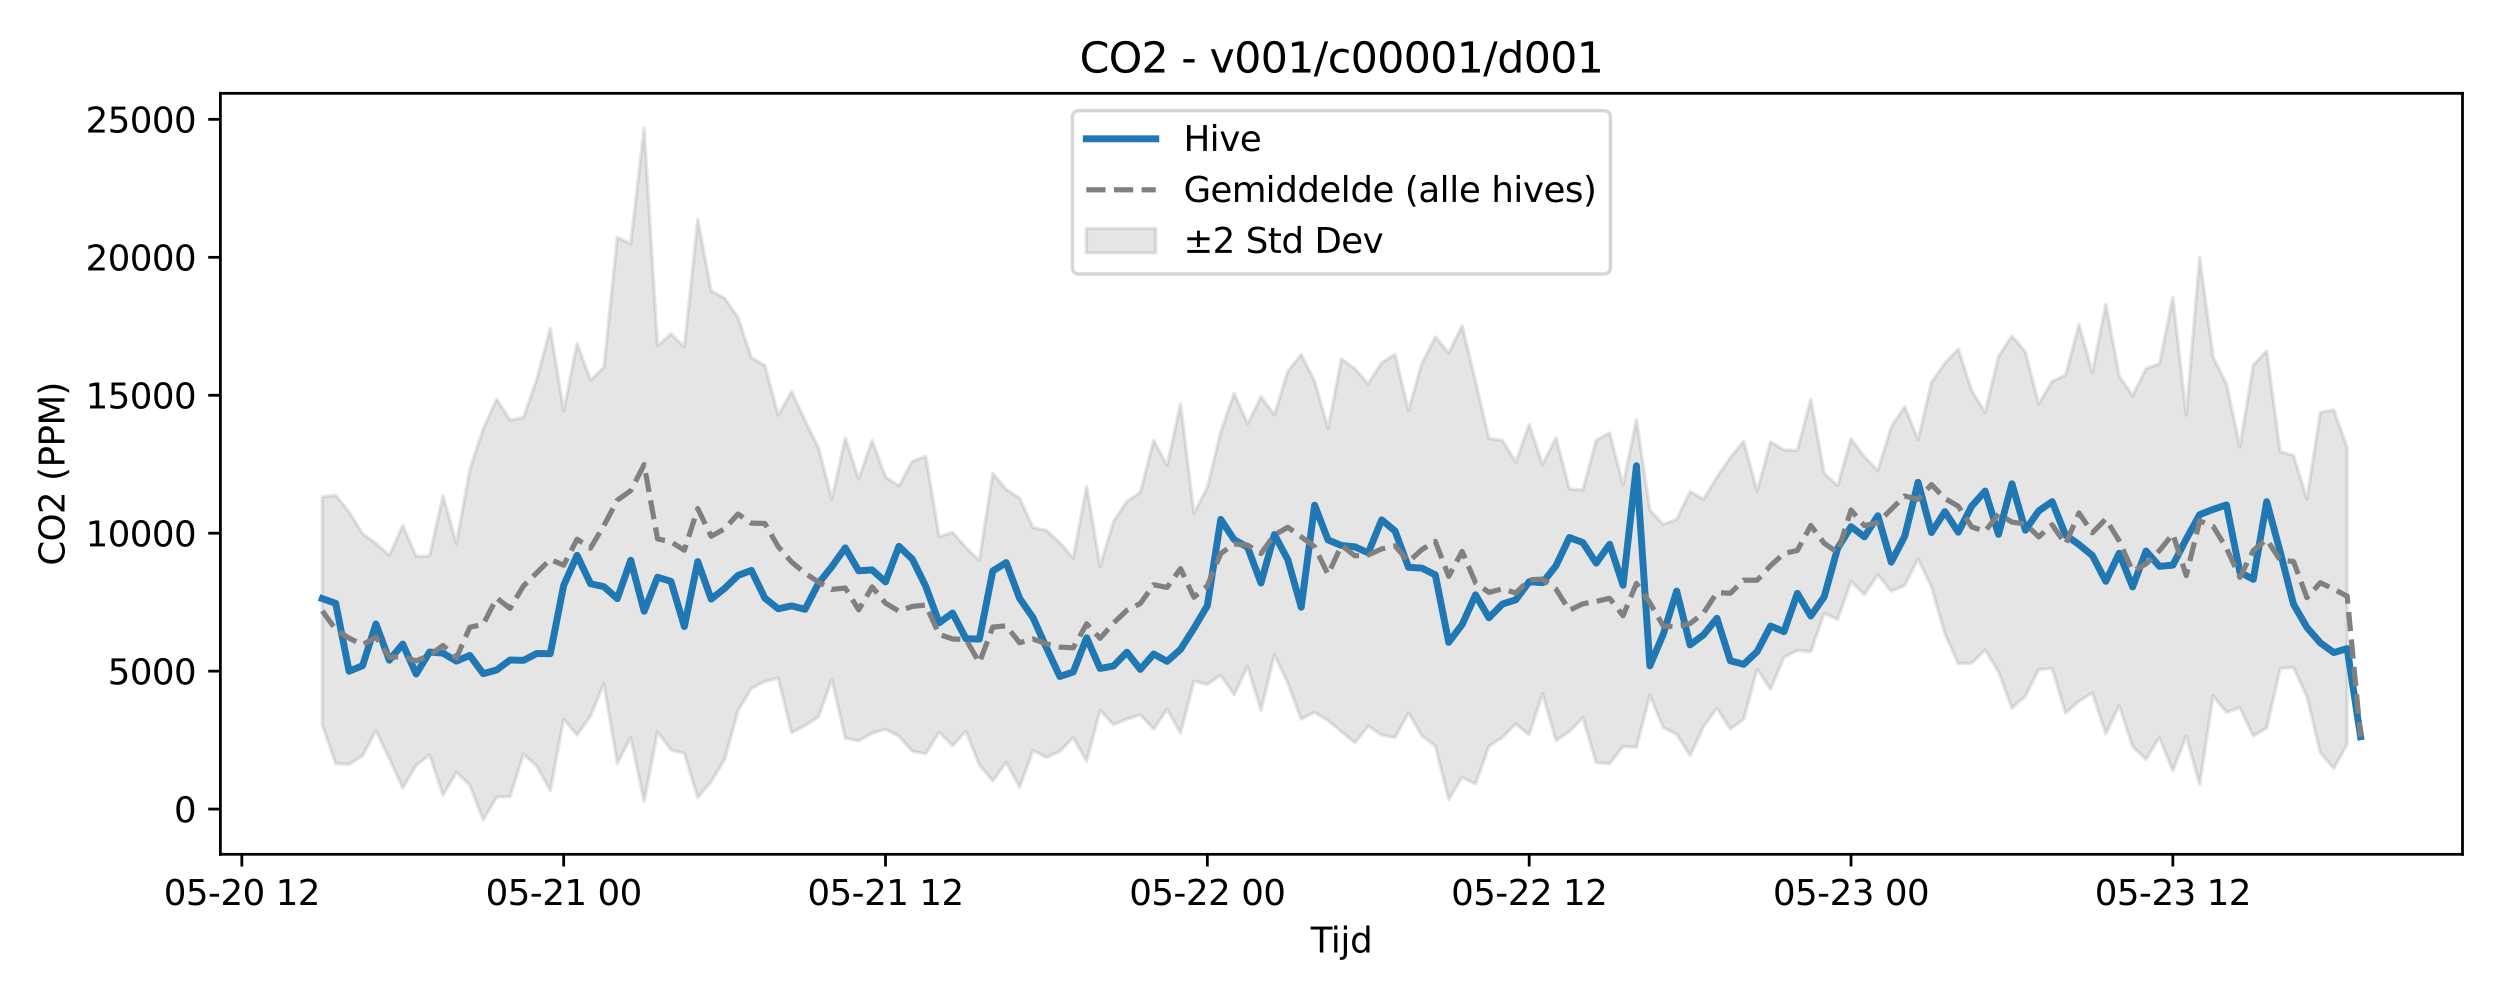 <?xml version="1.0" encoding="utf-8" standalone="no"?>
<!DOCTYPE svg PUBLIC "-//W3C//DTD SVG 1.1//EN"
  "http://www.w3.org/Graphics/SVG/1.1/DTD/svg11.dtd">
<svg xmlns:xlink="http://www.w3.org/1999/xlink" width="720pt" height="288pt" viewBox="0 0 720 288" xmlns="http://www.w3.org/2000/svg" version="1.1">
 <defs>
  <style type="text/css">*{stroke-linejoin: round; stroke-linecap: butt}</style>
 </defs>
 <g id="figure_1">
  <g id="patch_1">
   <path d="M 0 288 
L 720 288 
L 720 0 
L 0 0 
z
" style="fill: #ffffff"/>
  </g>
  <g id="axes_1">
   <g id="patch_2">
    <path d="M 63.47 246.04 
L 709.2 246.04 
L 709.2 26.88 
L 63.47 26.88 
z
" style="fill: #ffffff"/>
   </g>
   <g id="FillBetweenPolyCollection_1">
    <defs>
     <path id="mb44b9b6e69" d="M 92.821 -144.885 
L 92.821 -79.236 
L 96.683 -68.085 
L 100.545 -67.87 
L 104.407 -70.336 
L 108.269 -77.549 
L 112.131 -69.512 
L 115.993 -61.059 
L 119.856 -67.596 
L 123.718 -70.6 
L 127.58 -58.999 
L 131.442 -65.583 
L 135.304 -61.902 
L 139.166 -51.922 
L 143.028 -58.474 
L 146.89 -58.574 
L 150.752 -70.798 
L 154.614 -67.307 
L 158.476 -60.344 
L 162.338 -80.841 
L 166.2 -76.312 
L 170.062 -81.782 
L 173.924 -91.081 
L 177.786 -68.21 
L 181.648 -75.585 
L 185.51 -57.185 
L 189.372 -77.263 
L 193.234 -72.052 
L 197.096 -71.029 
L 200.958 -58.283 
L 204.82 -62.899 
L 208.682 -69.274 
L 212.544 -83.303 
L 216.406 -89.756 
L 220.268 -91.736 
L 224.13 -92.7 
L 227.992 -77.012 
L 231.854 -79.043 
L 235.716 -81.582 
L 239.578 -92.284 
L 243.44 -75.438 
L 247.302 -74.632 
L 251.164 -76.808 
L 255.026 -77.941 
L 258.888 -75.975 
L 262.75 -71.598 
L 266.612 -70.934 
L 270.474 -77.173 
L 274.336 -73.251 
L 278.198 -77.37 
L 282.06 -67.697 
L 285.922 -63.11 
L 289.784 -68.499 
L 293.646 -61.257 
L 297.509 -71.893 
L 301.371 -69.884 
L 305.233 -71.6 
L 309.095 -75.577 
L 312.957 -68.783 
L 316.819 -83.441 
L 320.681 -79.294 
L 324.543 -80.9 
L 328.405 -82.152 
L 332.267 -78.029 
L 336.129 -83.745 
L 339.991 -76.859 
L 343.853 -91.837 
L 347.715 -90.915 
L 351.577 -93.556 
L 355.439 -87.937 
L 359.301 -96.091 
L 363.163 -83.481 
L 367.025 -99.398 
L 370.887 -91.257 
L 374.749 -80.893 
L 378.611 -82.843 
L 382.473 -80.51 
L 386.335 -77.289 
L 390.197 -74.078 
L 394.059 -78.895 
L 397.921 -76.293 
L 401.783 -75.614 
L 405.645 -82.674 
L 409.507 -76.112 
L 413.369 -73.192 
L 417.231 -57.764 
L 421.093 -64.152 
L 424.955 -62.203 
L 428.817 -73.1 
L 432.679 -75.61 
L 436.541 -79.529 
L 440.403 -76.381 
L 444.265 -88.206 
L 448.127 -74.687 
L 451.989 -77.323 
L 455.851 -81.313 
L 459.713 -68.361 
L 463.575 -68.074 
L 467.437 -73.038 
L 471.299 -72.796 
L 475.161 -87.736 
L 479.024 -78.456 
L 482.886 -76.563 
L 486.748 -70.4 
L 490.61 -78.723 
L 494.472 -84.074 
L 498.334 -78.067 
L 502.196 -80.875 
L 506.058 -95.287 
L 509.92 -89.508 
L 513.782 -98.753 
L 517.644 -100.675 
L 521.506 -100.31 
L 525.368 -111.386 
L 529.23 -109.603 
L 533.092 -120.545 
L 536.954 -116.781 
L 540.816 -122.515 
L 544.678 -117.712 
L 548.54 -119.445 
L 552.402 -127.027 
L 556.264 -119.003 
L 560.126 -105.485 
L 563.988 -96.894 
L 567.85 -96.974 
L 571.712 -100.795 
L 575.574 -94.563 
L 579.436 -84.042 
L 583.298 -87.558 
L 587.16 -95.163 
L 591.022 -95.51 
L 594.884 -82.598 
L 598.746 -86.057 
L 602.608 -88.437 
L 606.47 -76.693 
L 610.332 -84.758 
L 614.194 -73.008 
L 618.056 -69.289 
L 621.918 -75.658 
L 625.78 -65.997 
L 629.642 -76.038 
L 633.504 -62.093 
L 637.366 -87.605 
L 641.228 -82.86 
L 645.09 -84.189 
L 648.952 -76.063 
L 652.814 -78.372 
L 656.677 -95.457 
L 660.539 -95.752 
L 664.401 -87.447 
L 668.263 -71.155 
L 672.125 -66.7 
L 675.987 -73.588 
L 675.987 -159.011 
L 675.987 -159.011 
L 672.125 -169.934 
L 668.263 -169.193 
L 664.401 -144.274 
L 660.539 -156.795 
L 656.677 -157.934 
L 652.814 -186.95 
L 648.952 -182.865 
L 645.09 -159.282 
L 641.228 -177.389 
L 637.366 -185.242 
L 633.504 -213.871 
L 629.642 -168.417 
L 625.78 -202.408 
L 621.918 -183.195 
L 618.056 -181.873 
L 614.194 -174.006 
L 610.332 -179.712 
L 606.47 -200.389 
L 602.608 -180.67 
L 598.746 -194.494 
L 594.884 -179.974 
L 591.022 -178.218 
L 587.16 -171.608 
L 583.298 -186.688 
L 579.436 -191.237 
L 575.574 -185.329 
L 571.712 -169.21 
L 567.85 -175.492 
L 563.988 -187.507 
L 560.126 -183.383 
L 556.264 -177.898 
L 552.402 -161.357 
L 548.54 -170.859 
L 544.678 -165.045 
L 540.816 -152.453 
L 536.954 -156.464 
L 533.092 -161.631 
L 529.23 -148.089 
L 525.368 -151.726 
L 521.506 -173 
L 517.644 -158.283 
L 513.782 -158.438 
L 509.92 -160.697 
L 506.058 -146.526 
L 502.196 -160.918 
L 498.334 -156.224 
L 494.472 -150.588 
L 490.61 -144.183 
L 486.748 -146.429 
L 482.886 -138.442 
L 479.024 -136.995 
L 475.161 -141.054 
L 471.299 -167.151 
L 467.437 -148.317 
L 463.575 -163.293 
L 459.713 -161.252 
L 455.851 -146.895 
L 451.989 -147.174 
L 448.127 -161.939 
L 444.265 -154.189 
L 440.403 -165.699 
L 436.541 -154.893 
L 432.679 -161.218 
L 428.817 -161.662 
L 424.955 -178.136 
L 421.093 -194.234 
L 417.231 -186.279 
L 413.369 -190.959 
L 409.507 -183.366 
L 405.645 -169.753 
L 401.783 -185.963 
L 397.921 -183.54 
L 394.059 -177.44 
L 390.197 -181.798 
L 386.335 -184.623 
L 382.473 -164.615 
L 378.611 -178.23 
L 374.749 -185.917 
L 370.887 -181.015 
L 367.025 -168.493 
L 363.163 -173.719 
L 359.301 -165.903 
L 355.439 -174.798 
L 351.577 -163.606 
L 347.715 -147.669 
L 343.853 -140.154 
L 339.991 -171.623 
L 336.129 -153.912 
L 332.267 -161.13 
L 328.405 -146.225 
L 324.543 -143.587 
L 320.681 -137.784 
L 316.819 -124.871 
L 312.957 -147.904 
L 309.095 -127.271 
L 305.233 -131.686 
L 301.371 -135.248 
L 297.509 -136.066 
L 293.646 -144.53 
L 289.784 -147.051 
L 285.922 -151.694 
L 282.06 -126.619 
L 278.198 -130.286 
L 274.336 -134.681 
L 270.474 -133.433 
L 266.612 -156.575 
L 262.75 -155.11 
L 258.888 -148.041 
L 255.026 -150.646 
L 251.164 -161.128 
L 247.302 -150.08 
L 243.44 -161.858 
L 239.578 -144.215 
L 235.716 -159.091 
L 231.854 -166.874 
L 227.992 -175.227 
L 224.13 -168.404 
L 220.268 -182.761 
L 216.406 -184.922 
L 212.544 -196.602 
L 208.682 -202.139 
L 204.82 -204.184 
L 200.958 -224.78 
L 197.096 -188.059 
L 193.234 -191.837 
L 189.372 -188.343 
L 185.51 -251.158 
L 181.648 -217.798 
L 177.786 -219.652 
L 173.924 -182.196 
L 170.062 -178.53 
L 166.2 -189.09 
L 162.338 -169.601 
L 158.476 -193.434 
L 154.614 -178.848 
L 150.752 -167.716 
L 146.89 -166.993 
L 143.028 -173.071 
L 139.166 -164.456 
L 135.304 -152.783 
L 131.442 -131.443 
L 127.58 -145.233 
L 123.718 -127.873 
L 119.856 -127.759 
L 115.993 -136.617 
L 112.131 -127.997 
L 108.269 -131.481 
L 104.407 -134.287 
L 100.545 -140.555 
L 96.683 -145.358 
L 92.821 -144.885 
z
" style="stroke: #808080; stroke-opacity: 0.2"/>
    </defs>
    <g clip-path="url(#p5d9abe5e58)">
     <use xlink:href="#mb44b9b6e69" x="0" y="288" style="fill: #808080; fill-opacity: 0.2; stroke: #808080; stroke-opacity: 0.2"/>
    </g>
   </g>
   <g id="matplotlib.axis_1">
    <g id="xtick_1">
     <g id="line2d_1">
      <defs>
       <path id="mf96d054f44" d="M 0 0 
L 0 3.5 
" style="stroke: #000000; stroke-width: 0.8"/>
      </defs>
      <g>
       <use xlink:href="#mf96d054f44" x="69.649" y="246.04" style="stroke: #000000; stroke-width: 0.8"/>
      </g>
     </g>
     <g id="text_1">
      <!-- 05-20 12 -->
      <g transform="translate(47.169 260.638) scale(0.1 -0.1)">
       <defs>
        <path id="DejaVuSans-30" d="M 2034 4250 
Q 1547 4250 1301 3770 
Q 1056 3291 1056 2328 
Q 1056 1369 1301 889 
Q 1547 409 2034 409 
Q 2525 409 2770 889 
Q 3016 1369 3016 2328 
Q 3016 3291 2770 3770 
Q 2525 4250 2034 4250 
z
M 2034 4750 
Q 2819 4750 3233 4129 
Q 3647 3509 3647 2328 
Q 3647 1150 3233 529 
Q 2819 -91 2034 -91 
Q 1250 -91 836 529 
Q 422 1150 422 2328 
Q 422 3509 836 4129 
Q 1250 4750 2034 4750 
z
" transform="scale(0.016)"/>
        <path id="DejaVuSans-35" d="M 691 4666 
L 3169 4666 
L 3169 4134 
L 1269 4134 
L 1269 2991 
Q 1406 3038 1543 3061 
Q 1681 3084 1819 3084 
Q 2600 3084 3056 2656 
Q 3513 2228 3513 1497 
Q 3513 744 3044 326 
Q 2575 -91 1722 -91 
Q 1428 -91 1123 -41 
Q 819 9 494 109 
L 494 744 
Q 775 591 1075 516 
Q 1375 441 1709 441 
Q 2250 441 2565 725 
Q 2881 1009 2881 1497 
Q 2881 1984 2565 2268 
Q 2250 2553 1709 2553 
Q 1456 2553 1204 2497 
Q 953 2441 691 2322 
L 691 4666 
z
" transform="scale(0.016)"/>
        <path id="DejaVuSans-2d" d="M 313 2009 
L 1997 2009 
L 1997 1497 
L 313 1497 
L 313 2009 
z
" transform="scale(0.016)"/>
        <path id="DejaVuSans-32" d="M 1228 531 
L 3431 531 
L 3431 0 
L 469 0 
L 469 531 
Q 828 903 1448 1529 
Q 2069 2156 2228 2338 
Q 2531 2678 2651 2914 
Q 2772 3150 2772 3378 
Q 2772 3750 2511 3984 
Q 2250 4219 1831 4219 
Q 1534 4219 1204 4116 
Q 875 4013 500 3803 
L 500 4441 
Q 881 4594 1212 4672 
Q 1544 4750 1819 4750 
Q 2544 4750 2975 4387 
Q 3406 4025 3406 3419 
Q 3406 3131 3298 2873 
Q 3191 2616 2906 2266 
Q 2828 2175 2409 1742 
Q 1991 1309 1228 531 
z
" transform="scale(0.016)"/>
        <path id="DejaVuSans-20" transform="scale(0.016)"/>
        <path id="DejaVuSans-31" d="M 794 531 
L 1825 531 
L 1825 4091 
L 703 3866 
L 703 4441 
L 1819 4666 
L 2450 4666 
L 2450 531 
L 3481 531 
L 3481 0 
L 794 0 
L 794 531 
z
" transform="scale(0.016)"/>
       </defs>
       <use xlink:href="#DejaVuSans-30"/>
       <use xlink:href="#DejaVuSans-35" transform="translate(63.623 0)"/>
       <use xlink:href="#DejaVuSans-2d" transform="translate(127.246 0)"/>
       <use xlink:href="#DejaVuSans-32" transform="translate(163.33 0)"/>
       <use xlink:href="#DejaVuSans-30" transform="translate(226.953 0)"/>
       <use xlink:href="#DejaVuSans-20" transform="translate(290.576 0)"/>
       <use xlink:href="#DejaVuSans-31" transform="translate(322.363 0)"/>
       <use xlink:href="#DejaVuSans-32" transform="translate(385.986 0)"/>
      </g>
     </g>
    </g>
    <g id="xtick_2">
     <g id="line2d_2">
      <g>
       <use xlink:href="#mf96d054f44" x="162.338" y="246.04" style="stroke: #000000; stroke-width: 0.8"/>
      </g>
     </g>
     <g id="text_2">
      <!-- 05-21 00 -->
      <g transform="translate(139.857 260.638) scale(0.1 -0.1)">
       <use xlink:href="#DejaVuSans-30"/>
       <use xlink:href="#DejaVuSans-35" transform="translate(63.623 0)"/>
       <use xlink:href="#DejaVuSans-2d" transform="translate(127.246 0)"/>
       <use xlink:href="#DejaVuSans-32" transform="translate(163.33 0)"/>
       <use xlink:href="#DejaVuSans-31" transform="translate(226.953 0)"/>
       <use xlink:href="#DejaVuSans-20" transform="translate(290.576 0)"/>
       <use xlink:href="#DejaVuSans-30" transform="translate(322.363 0)"/>
       <use xlink:href="#DejaVuSans-30" transform="translate(385.986 0)"/>
      </g>
     </g>
    </g>
    <g id="xtick_3">
     <g id="line2d_3">
      <g>
       <use xlink:href="#mf96d054f44" x="255.026" y="246.04" style="stroke: #000000; stroke-width: 0.8"/>
      </g>
     </g>
     <g id="text_3">
      <!-- 05-21 12 -->
      <g transform="translate(232.546 260.638) scale(0.1 -0.1)">
       <use xlink:href="#DejaVuSans-30"/>
       <use xlink:href="#DejaVuSans-35" transform="translate(63.623 0)"/>
       <use xlink:href="#DejaVuSans-2d" transform="translate(127.246 0)"/>
       <use xlink:href="#DejaVuSans-32" transform="translate(163.33 0)"/>
       <use xlink:href="#DejaVuSans-31" transform="translate(226.953 0)"/>
       <use xlink:href="#DejaVuSans-20" transform="translate(290.576 0)"/>
       <use xlink:href="#DejaVuSans-31" transform="translate(322.363 0)"/>
       <use xlink:href="#DejaVuSans-32" transform="translate(385.986 0)"/>
      </g>
     </g>
    </g>
    <g id="xtick_4">
     <g id="line2d_4">
      <g>
       <use xlink:href="#mf96d054f44" x="347.715" y="246.04" style="stroke: #000000; stroke-width: 0.8"/>
      </g>
     </g>
     <g id="text_4">
      <!-- 05-22 00 -->
      <g transform="translate(325.234 260.638) scale(0.1 -0.1)">
       <use xlink:href="#DejaVuSans-30"/>
       <use xlink:href="#DejaVuSans-35" transform="translate(63.623 0)"/>
       <use xlink:href="#DejaVuSans-2d" transform="translate(127.246 0)"/>
       <use xlink:href="#DejaVuSans-32" transform="translate(163.33 0)"/>
       <use xlink:href="#DejaVuSans-32" transform="translate(226.953 0)"/>
       <use xlink:href="#DejaVuSans-20" transform="translate(290.576 0)"/>
       <use xlink:href="#DejaVuSans-30" transform="translate(322.363 0)"/>
       <use xlink:href="#DejaVuSans-30" transform="translate(385.986 0)"/>
      </g>
     </g>
    </g>
    <g id="xtick_5">
     <g id="line2d_5">
      <g>
       <use xlink:href="#mf96d054f44" x="440.403" y="246.04" style="stroke: #000000; stroke-width: 0.8"/>
      </g>
     </g>
     <g id="text_5">
      <!-- 05-22 12 -->
      <g transform="translate(417.923 260.638) scale(0.1 -0.1)">
       <use xlink:href="#DejaVuSans-30"/>
       <use xlink:href="#DejaVuSans-35" transform="translate(63.623 0)"/>
       <use xlink:href="#DejaVuSans-2d" transform="translate(127.246 0)"/>
       <use xlink:href="#DejaVuSans-32" transform="translate(163.33 0)"/>
       <use xlink:href="#DejaVuSans-32" transform="translate(226.953 0)"/>
       <use xlink:href="#DejaVuSans-20" transform="translate(290.576 0)"/>
       <use xlink:href="#DejaVuSans-31" transform="translate(322.363 0)"/>
       <use xlink:href="#DejaVuSans-32" transform="translate(385.986 0)"/>
      </g>
     </g>
    </g>
    <g id="xtick_6">
     <g id="line2d_6">
      <g>
       <use xlink:href="#mf96d054f44" x="533.092" y="246.04" style="stroke: #000000; stroke-width: 0.8"/>
      </g>
     </g>
     <g id="text_6">
      <!-- 05-23 00 -->
      <g transform="translate(510.611 260.638) scale(0.1 -0.1)">
       <defs>
        <path id="DejaVuSans-33" d="M 2597 2516 
Q 3050 2419 3304 2112 
Q 3559 1806 3559 1356 
Q 3559 666 3084 287 
Q 2609 -91 1734 -91 
Q 1441 -91 1130 -33 
Q 819 25 488 141 
L 488 750 
Q 750 597 1062 519 
Q 1375 441 1716 441 
Q 2309 441 2620 675 
Q 2931 909 2931 1356 
Q 2931 1769 2642 2001 
Q 2353 2234 1838 2234 
L 1294 2234 
L 1294 2753 
L 1863 2753 
Q 2328 2753 2575 2939 
Q 2822 3125 2822 3475 
Q 2822 3834 2567 4026 
Q 2313 4219 1838 4219 
Q 1578 4219 1281 4162 
Q 984 4106 628 3988 
L 628 4550 
Q 988 4650 1302 4700 
Q 1616 4750 1894 4750 
Q 2613 4750 3031 4423 
Q 3450 4097 3450 3541 
Q 3450 3153 3228 2886 
Q 3006 2619 2597 2516 
z
" transform="scale(0.016)"/>
       </defs>
       <use xlink:href="#DejaVuSans-30"/>
       <use xlink:href="#DejaVuSans-35" transform="translate(63.623 0)"/>
       <use xlink:href="#DejaVuSans-2d" transform="translate(127.246 0)"/>
       <use xlink:href="#DejaVuSans-32" transform="translate(163.33 0)"/>
       <use xlink:href="#DejaVuSans-33" transform="translate(226.953 0)"/>
       <use xlink:href="#DejaVuSans-20" transform="translate(290.576 0)"/>
       <use xlink:href="#DejaVuSans-30" transform="translate(322.363 0)"/>
       <use xlink:href="#DejaVuSans-30" transform="translate(385.986 0)"/>
      </g>
     </g>
    </g>
    <g id="xtick_7">
     <g id="line2d_7">
      <g>
       <use xlink:href="#mf96d054f44" x="625.78" y="246.04" style="stroke: #000000; stroke-width: 0.8"/>
      </g>
     </g>
     <g id="text_7">
      <!-- 05-23 12 -->
      <g transform="translate(603.3 260.638) scale(0.1 -0.1)">
       <use xlink:href="#DejaVuSans-30"/>
       <use xlink:href="#DejaVuSans-35" transform="translate(63.623 0)"/>
       <use xlink:href="#DejaVuSans-2d" transform="translate(127.246 0)"/>
       <use xlink:href="#DejaVuSans-32" transform="translate(163.33 0)"/>
       <use xlink:href="#DejaVuSans-33" transform="translate(226.953 0)"/>
       <use xlink:href="#DejaVuSans-20" transform="translate(290.576 0)"/>
       <use xlink:href="#DejaVuSans-31" transform="translate(322.363 0)"/>
       <use xlink:href="#DejaVuSans-32" transform="translate(385.986 0)"/>
      </g>
     </g>
    </g>
    <g id="text_8">
     <!-- Tijd -->
     <g transform="translate(377.485 274.317) scale(0.1 -0.1)">
      <defs>
       <path id="DejaVuSans-54" d="M -19 4666 
L 3928 4666 
L 3928 4134 
L 2272 4134 
L 2272 0 
L 1638 0 
L 1638 4134 
L -19 4134 
L -19 4666 
z
" transform="scale(0.016)"/>
       <path id="DejaVuSans-69" d="M 603 3500 
L 1178 3500 
L 1178 0 
L 603 0 
L 603 3500 
z
M 603 4863 
L 1178 4863 
L 1178 4134 
L 603 4134 
L 603 4863 
z
" transform="scale(0.016)"/>
       <path id="DejaVuSans-6a" d="M 603 3500 
L 1178 3500 
L 1178 -63 
Q 1178 -731 923 -1031 
Q 669 -1331 103 -1331 
L -116 -1331 
L -116 -844 
L 38 -844 
Q 366 -844 484 -692 
Q 603 -541 603 -63 
L 603 3500 
z
M 603 4863 
L 1178 4863 
L 1178 4134 
L 603 4134 
L 603 4863 
z
" transform="scale(0.016)"/>
       <path id="DejaVuSans-64" d="M 2906 2969 
L 2906 4863 
L 3481 4863 
L 3481 0 
L 2906 0 
L 2906 525 
Q 2725 213 2448 61 
Q 2172 -91 1784 -91 
Q 1150 -91 751 415 
Q 353 922 353 1747 
Q 353 2572 751 3078 
Q 1150 3584 1784 3584 
Q 2172 3584 2448 3432 
Q 2725 3281 2906 2969 
z
M 947 1747 
Q 947 1113 1208 752 
Q 1469 391 1925 391 
Q 2381 391 2643 752 
Q 2906 1113 2906 1747 
Q 2906 2381 2643 2742 
Q 2381 3103 1925 3103 
Q 1469 3103 1208 2742 
Q 947 2381 947 1747 
z
" transform="scale(0.016)"/>
      </defs>
      <use xlink:href="#DejaVuSans-54"/>
      <use xlink:href="#DejaVuSans-69" transform="translate(57.959 0)"/>
      <use xlink:href="#DejaVuSans-6a" transform="translate(85.742 0)"/>
      <use xlink:href="#DejaVuSans-64" transform="translate(113.525 0)"/>
     </g>
    </g>
   </g>
   <g id="matplotlib.axis_2">
    <g id="ytick_1">
     <g id="line2d_8">
      <defs>
       <path id="mc28c169b3f" d="M 0 0 
L -3.5 0 
" style="stroke: #000000; stroke-width: 0.8"/>
      </defs>
      <g>
       <use xlink:href="#mc28c169b3f" x="63.47" y="233.017" style="stroke: #000000; stroke-width: 0.8"/>
      </g>
     </g>
     <g id="text_9">
      <!-- 0 -->
      <g transform="translate(50.108 236.816) scale(0.1 -0.1)">
       <use xlink:href="#DejaVuSans-30"/>
      </g>
     </g>
    </g>
    <g id="ytick_2">
     <g id="line2d_9">
      <g>
       <use xlink:href="#mc28c169b3f" x="63.47" y="193.288" style="stroke: #000000; stroke-width: 0.8"/>
      </g>
     </g>
     <g id="text_10">
      <!-- 5000 -->
      <g transform="translate(31.02 197.087) scale(0.1 -0.1)">
       <use xlink:href="#DejaVuSans-35"/>
       <use xlink:href="#DejaVuSans-30" transform="translate(63.623 0)"/>
       <use xlink:href="#DejaVuSans-30" transform="translate(127.246 0)"/>
       <use xlink:href="#DejaVuSans-30" transform="translate(190.869 0)"/>
      </g>
     </g>
    </g>
    <g id="ytick_3">
     <g id="line2d_10">
      <g>
       <use xlink:href="#mc28c169b3f" x="63.47" y="153.559" style="stroke: #000000; stroke-width: 0.8"/>
      </g>
     </g>
     <g id="text_11">
      <!-- 10000 -->
      <g transform="translate(24.657 157.359) scale(0.1 -0.1)">
       <use xlink:href="#DejaVuSans-31"/>
       <use xlink:href="#DejaVuSans-30" transform="translate(63.623 0)"/>
       <use xlink:href="#DejaVuSans-30" transform="translate(127.246 0)"/>
       <use xlink:href="#DejaVuSans-30" transform="translate(190.869 0)"/>
       <use xlink:href="#DejaVuSans-30" transform="translate(254.492 0)"/>
      </g>
     </g>
    </g>
    <g id="ytick_4">
     <g id="line2d_11">
      <g>
       <use xlink:href="#mc28c169b3f" x="63.47" y="113.831" style="stroke: #000000; stroke-width: 0.8"/>
      </g>
     </g>
     <g id="text_12">
      <!-- 15000 -->
      <g transform="translate(24.657 117.63) scale(0.1 -0.1)">
       <use xlink:href="#DejaVuSans-31"/>
       <use xlink:href="#DejaVuSans-35" transform="translate(63.623 0)"/>
       <use xlink:href="#DejaVuSans-30" transform="translate(127.246 0)"/>
       <use xlink:href="#DejaVuSans-30" transform="translate(190.869 0)"/>
       <use xlink:href="#DejaVuSans-30" transform="translate(254.492 0)"/>
      </g>
     </g>
    </g>
    <g id="ytick_5">
     <g id="line2d_12">
      <g>
       <use xlink:href="#mc28c169b3f" x="63.47" y="74.102" style="stroke: #000000; stroke-width: 0.8"/>
      </g>
     </g>
     <g id="text_13">
      <!-- 20000 -->
      <g transform="translate(24.657 77.902) scale(0.1 -0.1)">
       <use xlink:href="#DejaVuSans-32"/>
       <use xlink:href="#DejaVuSans-30" transform="translate(63.623 0)"/>
       <use xlink:href="#DejaVuSans-30" transform="translate(127.246 0)"/>
       <use xlink:href="#DejaVuSans-30" transform="translate(190.869 0)"/>
       <use xlink:href="#DejaVuSans-30" transform="translate(254.492 0)"/>
      </g>
     </g>
    </g>
    <g id="ytick_6">
     <g id="line2d_13">
      <g>
       <use xlink:href="#mc28c169b3f" x="63.47" y="34.374" style="stroke: #000000; stroke-width: 0.8"/>
      </g>
     </g>
     <g id="text_14">
      <!-- 25000 -->
      <g transform="translate(24.657 38.173) scale(0.1 -0.1)">
       <use xlink:href="#DejaVuSans-32"/>
       <use xlink:href="#DejaVuSans-35" transform="translate(63.623 0)"/>
       <use xlink:href="#DejaVuSans-30" transform="translate(127.246 0)"/>
       <use xlink:href="#DejaVuSans-30" transform="translate(190.869 0)"/>
       <use xlink:href="#DejaVuSans-30" transform="translate(254.492 0)"/>
      </g>
     </g>
    </g>
    <g id="text_15">
     <!-- CO2 (PPM) -->
     <g transform="translate(18.578 162.903) rotate(-90) scale(0.1 -0.1)">
      <defs>
       <path id="DejaVuSans-43" d="M 4122 4306 
L 4122 3641 
Q 3803 3938 3442 4084 
Q 3081 4231 2675 4231 
Q 1875 4231 1450 3742 
Q 1025 3253 1025 2328 
Q 1025 1406 1450 917 
Q 1875 428 2675 428 
Q 3081 428 3442 575 
Q 3803 722 4122 1019 
L 4122 359 
Q 3791 134 3420 21 
Q 3050 -91 2638 -91 
Q 1578 -91 968 557 
Q 359 1206 359 2328 
Q 359 3453 968 4101 
Q 1578 4750 2638 4750 
Q 3056 4750 3426 4639 
Q 3797 4528 4122 4306 
z
" transform="scale(0.016)"/>
       <path id="DejaVuSans-4f" d="M 2522 4238 
Q 1834 4238 1429 3725 
Q 1025 3213 1025 2328 
Q 1025 1447 1429 934 
Q 1834 422 2522 422 
Q 3209 422 3611 934 
Q 4013 1447 4013 2328 
Q 4013 3213 3611 3725 
Q 3209 4238 2522 4238 
z
M 2522 4750 
Q 3503 4750 4090 4092 
Q 4678 3434 4678 2328 
Q 4678 1225 4090 567 
Q 3503 -91 2522 -91 
Q 1538 -91 948 565 
Q 359 1222 359 2328 
Q 359 3434 948 4092 
Q 1538 4750 2522 4750 
z
" transform="scale(0.016)"/>
       <path id="DejaVuSans-28" d="M 1984 4856 
Q 1566 4138 1362 3434 
Q 1159 2731 1159 2009 
Q 1159 1288 1364 580 
Q 1569 -128 1984 -844 
L 1484 -844 
Q 1016 -109 783 600 
Q 550 1309 550 2009 
Q 550 2706 781 3412 
Q 1013 4119 1484 4856 
L 1984 4856 
z
" transform="scale(0.016)"/>
       <path id="DejaVuSans-50" d="M 1259 4147 
L 1259 2394 
L 2053 2394 
Q 2494 2394 2734 2622 
Q 2975 2850 2975 3272 
Q 2975 3691 2734 3919 
Q 2494 4147 2053 4147 
L 1259 4147 
z
M 628 4666 
L 2053 4666 
Q 2838 4666 3239 4311 
Q 3641 3956 3641 3272 
Q 3641 2581 3239 2228 
Q 2838 1875 2053 1875 
L 1259 1875 
L 1259 0 
L 628 0 
L 628 4666 
z
" transform="scale(0.016)"/>
       <path id="DejaVuSans-4d" d="M 628 4666 
L 1569 4666 
L 2759 1491 
L 3956 4666 
L 4897 4666 
L 4897 0 
L 4281 0 
L 4281 4097 
L 3078 897 
L 2444 897 
L 1241 4097 
L 1241 0 
L 628 0 
L 628 4666 
z
" transform="scale(0.016)"/>
       <path id="DejaVuSans-29" d="M 513 4856 
L 1013 4856 
Q 1481 4119 1714 3412 
Q 1947 2706 1947 2009 
Q 1947 1309 1714 600 
Q 1481 -109 1013 -844 
L 513 -844 
Q 928 -128 1133 580 
Q 1338 1288 1338 2009 
Q 1338 2731 1133 3434 
Q 928 4138 513 4856 
z
" transform="scale(0.016)"/>
      </defs>
      <use xlink:href="#DejaVuSans-43"/>
      <use xlink:href="#DejaVuSans-4f" transform="translate(69.824 0)"/>
      <use xlink:href="#DejaVuSans-32" transform="translate(148.535 0)"/>
      <use xlink:href="#DejaVuSans-20" transform="translate(212.158 0)"/>
      <use xlink:href="#DejaVuSans-28" transform="translate(243.945 0)"/>
      <use xlink:href="#DejaVuSans-50" transform="translate(282.959 0)"/>
      <use xlink:href="#DejaVuSans-50" transform="translate(343.262 0)"/>
      <use xlink:href="#DejaVuSans-4d" transform="translate(403.564 0)"/>
      <use xlink:href="#DejaVuSans-29" transform="translate(489.844 0)"/>
     </g>
    </g>
   </g>
   <g id="line2d_14">
    <path d="M 92.821 172.391 
L 96.683 173.768 
L 100.545 193.325 
L 104.407 191.723 
L 108.269 179.703 
L 112.131 190.128 
L 115.993 185.491 
L 119.856 194.106 
L 123.718 187.784 
L 127.58 188.097 
L 131.442 190.406 
L 135.304 188.762 
L 139.166 194.016 
L 143.028 192.957 
L 146.89 190.081 
L 150.752 190.184 
L 154.614 188.195 
L 158.476 188.277 
L 162.338 168.582 
L 166.2 159.94 
L 170.062 168.108 
L 173.924 168.974 
L 177.786 172.404 
L 181.648 161.357 
L 185.51 176.033 
L 189.372 166.241 
L 193.234 167.433 
L 197.096 180.434 
L 200.958 161.741 
L 204.82 172.534 
L 208.682 169.469 
L 212.544 165.716 
L 216.406 164.278 
L 220.268 172.248 
L 224.13 175.335 
L 227.992 174.496 
L 231.854 175.471 
L 235.716 168.007 
L 239.578 163.187 
L 243.44 157.792 
L 247.302 164.395 
L 251.164 164.133 
L 255.026 167.578 
L 258.888 157.35 
L 262.75 161.026 
L 266.612 168.866 
L 270.474 179.367 
L 274.336 176.57 
L 278.198 183.957 
L 282.06 184.044 
L 285.922 164.429 
L 289.784 162.038 
L 293.646 172.322 
L 297.509 177.902 
L 301.371 186.537 
L 305.233 194.832 
L 309.095 193.529 
L 312.957 183.679 
L 316.819 192.52 
L 320.681 191.802 
L 324.543 187.845 
L 328.405 192.772 
L 332.267 188.348 
L 336.129 190.465 
L 339.991 187.016 
L 343.853 180.951 
L 347.715 174.435 
L 351.577 149.589 
L 355.439 155.432 
L 359.301 157.585 
L 363.163 167.915 
L 367.025 153.949 
L 370.887 161.185 
L 374.749 174.878 
L 378.611 145.499 
L 382.473 155.496 
L 386.335 157.101 
L 390.197 157.482 
L 394.059 159.211 
L 397.921 149.719 
L 401.783 152.94 
L 405.645 163.394 
L 409.507 163.619 
L 413.369 165.568 
L 417.231 184.99 
L 421.093 179.856 
L 424.955 171.321 
L 428.817 177.913 
L 432.679 173.975 
L 436.541 172.754 
L 440.403 167.532 
L 444.265 167.811 
L 448.127 162.925 
L 451.989 154.807 
L 455.851 156.248 
L 459.713 162.178 
L 463.575 156.751 
L 467.437 168.545 
L 471.299 134.136 
L 475.161 191.754 
L 479.024 182.622 
L 482.886 170.251 
L 486.748 185.726 
L 490.61 182.835 
L 494.472 178.069 
L 498.334 190.314 
L 502.196 191.315 
L 506.058 187.652 
L 509.92 180.294 
L 513.782 181.918 
L 517.644 170.886 
L 521.506 177.415 
L 525.368 171.858 
L 529.23 157.916 
L 533.092 151.684 
L 536.954 154.611 
L 540.816 148.54 
L 544.678 161.894 
L 548.54 154.476 
L 552.402 138.915 
L 556.264 153.353 
L 560.126 147.351 
L 563.988 153.271 
L 567.85 145.767 
L 571.712 141.434 
L 575.574 153.891 
L 579.436 139.339 
L 583.298 152.683 
L 587.16 147.126 
L 591.022 144.47 
L 594.884 154.11 
L 598.746 156.825 
L 602.608 159.998 
L 606.47 167.406 
L 610.332 159.339 
L 614.194 169.03 
L 618.056 158.687 
L 621.918 163.115 
L 625.78 162.753 
L 629.642 155.247 
L 633.504 148.212 
L 637.366 146.714 
L 641.228 145.423 
L 645.09 164.779 
L 648.952 166.845 
L 652.814 144.488 
L 656.677 158.857 
L 660.539 174.049 
L 664.401 180.699 
L 668.263 185.157 
L 672.125 187.933 
L 675.987 186.802 
L 679.849 212.175 
L 679.849 212.175 
" clip-path="url(#p5d9abe5e58)" style="fill: none; stroke: #1f77b4; stroke-width: 2; stroke-linecap: square"/>
   </g>
   <g id="line2d_15">
    <path d="M 92.821 175.94 
L 96.683 181.279 
L 100.545 183.788 
L 104.407 185.688 
L 108.269 183.485 
L 112.131 189.246 
L 115.993 189.162 
L 119.856 190.323 
L 123.718 188.763 
L 127.58 185.884 
L 131.442 189.487 
L 135.304 180.657 
L 139.166 179.811 
L 143.028 172.227 
L 146.89 175.217 
L 150.752 168.743 
L 158.476 161.111 
L 162.338 162.779 
L 166.2 155.299 
L 170.062 157.844 
L 173.924 151.362 
L 177.786 144.069 
L 181.648 141.308 
L 185.51 133.828 
L 189.372 155.197 
L 193.234 156.055 
L 197.096 158.456 
L 200.958 146.468 
L 204.82 154.458 
L 208.682 152.294 
L 212.544 148.048 
L 216.406 150.661 
L 220.268 150.752 
L 224.13 157.448 
L 227.992 161.88 
L 231.854 165.041 
L 235.716 167.664 
L 239.578 169.751 
L 243.44 169.352 
L 247.302 175.644 
L 251.164 169.032 
L 255.026 173.706 
L 258.888 175.992 
L 262.75 174.646 
L 266.612 174.246 
L 270.474 182.697 
L 274.336 184.034 
L 278.198 184.172 
L 282.06 190.842 
L 285.922 180.598 
L 289.784 180.225 
L 293.646 185.107 
L 297.509 184.02 
L 301.371 185.434 
L 305.233 186.357 
L 309.095 186.576 
L 312.957 179.657 
L 316.819 183.844 
L 320.681 179.461 
L 324.543 175.756 
L 328.405 173.811 
L 332.267 168.421 
L 336.129 169.171 
L 339.991 163.759 
L 343.853 172.004 
L 347.715 168.708 
L 351.577 159.419 
L 355.439 156.632 
L 359.301 157.003 
L 363.163 159.4 
L 367.025 154.055 
L 370.887 151.864 
L 374.749 154.595 
L 378.611 157.463 
L 382.473 165.438 
L 386.335 157.044 
L 390.197 160.062 
L 394.059 159.833 
L 397.921 158.083 
L 401.783 157.212 
L 405.645 161.786 
L 409.507 158.261 
L 413.369 155.925 
L 417.231 165.979 
L 421.093 158.807 
L 424.955 167.831 
L 428.817 170.619 
L 432.679 169.586 
L 436.541 170.789 
L 440.403 166.96 
L 444.265 166.803 
L 448.127 169.687 
L 451.989 175.752 
L 455.851 173.896 
L 459.713 173.193 
L 463.575 172.316 
L 467.437 177.323 
L 471.299 168.027 
L 475.161 173.605 
L 479.024 180.274 
L 482.886 180.498 
L 486.748 179.586 
L 490.61 176.547 
L 494.472 170.669 
L 498.334 170.854 
L 502.196 167.103 
L 506.058 167.093 
L 509.92 162.897 
L 513.782 159.404 
L 517.644 158.521 
L 521.506 151.345 
L 525.368 156.444 
L 529.23 159.154 
L 533.092 146.912 
L 536.954 151.377 
L 540.816 150.516 
L 548.54 142.848 
L 552.402 143.808 
L 556.264 139.549 
L 560.126 143.566 
L 563.988 145.799 
L 567.85 151.767 
L 571.712 152.998 
L 575.574 148.054 
L 579.436 150.361 
L 583.298 150.877 
L 587.16 154.615 
L 591.022 151.136 
L 594.884 156.714 
L 598.746 147.724 
L 602.608 153.446 
L 606.47 149.459 
L 610.332 155.765 
L 614.194 164.493 
L 618.056 162.419 
L 621.918 158.573 
L 625.78 153.797 
L 629.642 165.773 
L 633.504 150.018 
L 637.366 151.576 
L 641.228 157.876 
L 645.09 166.265 
L 648.952 158.536 
L 652.814 155.339 
L 656.677 161.305 
L 660.539 161.727 
L 664.401 172.14 
L 668.263 167.826 
L 672.125 169.683 
L 675.987 171.701 
L 679.849 212.175 
L 679.849 212.175 
" clip-path="url(#p5d9abe5e58)" style="fill: none; stroke-dasharray: 5.55,2.4; stroke-dashoffset: 0; stroke: #808080; stroke-width: 1.5"/>
   </g>
   <g id="patch_3">
    <path d="M 63.47 246.04 
L 63.47 26.88 
" style="fill: none; stroke: #000000; stroke-width: 0.8; stroke-linejoin: miter; stroke-linecap: square"/>
   </g>
   <g id="patch_4">
    <path d="M 709.2 246.04 
L 709.2 26.88 
" style="fill: none; stroke: #000000; stroke-width: 0.8; stroke-linejoin: miter; stroke-linecap: square"/>
   </g>
   <g id="patch_5">
    <path d="M 63.47 246.04 
L 709.2 246.04 
" style="fill: none; stroke: #000000; stroke-width: 0.8; stroke-linejoin: miter; stroke-linecap: square"/>
   </g>
   <g id="patch_6">
    <path d="M 63.47 26.88 
L 709.2 26.88 
" style="fill: none; stroke: #000000; stroke-width: 0.8; stroke-linejoin: miter; stroke-linecap: square"/>
   </g>
   <g id="text_16">
    <!-- CO2 - v001/c00001/d001 -->
    <g transform="translate(310.932 20.88) scale(0.12 -0.12)">
     <defs>
      <path id="DejaVuSans-76" d="M 191 3500 
L 800 3500 
L 1894 563 
L 2988 3500 
L 3597 3500 
L 2284 0 
L 1503 0 
L 191 3500 
z
" transform="scale(0.016)"/>
      <path id="DejaVuSans-2f" d="M 1625 4666 
L 2156 4666 
L 531 -594 
L 0 -594 
L 1625 4666 
z
" transform="scale(0.016)"/>
      <path id="DejaVuSans-63" d="M 3122 3366 
L 3122 2828 
Q 2878 2963 2633 3030 
Q 2388 3097 2138 3097 
Q 1578 3097 1268 2742 
Q 959 2388 959 1747 
Q 959 1106 1268 751 
Q 1578 397 2138 397 
Q 2388 397 2633 464 
Q 2878 531 3122 666 
L 3122 134 
Q 2881 22 2623 -34 
Q 2366 -91 2075 -91 
Q 1284 -91 818 406 
Q 353 903 353 1747 
Q 353 2603 823 3093 
Q 1294 3584 2113 3584 
Q 2378 3584 2631 3529 
Q 2884 3475 3122 3366 
z
" transform="scale(0.016)"/>
     </defs>
     <use xlink:href="#DejaVuSans-43"/>
     <use xlink:href="#DejaVuSans-4f" transform="translate(69.824 0)"/>
     <use xlink:href="#DejaVuSans-32" transform="translate(148.535 0)"/>
     <use xlink:href="#DejaVuSans-20" transform="translate(212.158 0)"/>
     <use xlink:href="#DejaVuSans-2d" transform="translate(243.945 0)"/>
     <use xlink:href="#DejaVuSans-20" transform="translate(280.029 0)"/>
     <use xlink:href="#DejaVuSans-76" transform="translate(311.816 0)"/>
     <use xlink:href="#DejaVuSans-30" transform="translate(370.996 0)"/>
     <use xlink:href="#DejaVuSans-30" transform="translate(434.619 0)"/>
     <use xlink:href="#DejaVuSans-31" transform="translate(498.242 0)"/>
     <use xlink:href="#DejaVuSans-2f" transform="translate(561.865 0)"/>
     <use xlink:href="#DejaVuSans-63" transform="translate(595.557 0)"/>
     <use xlink:href="#DejaVuSans-30" transform="translate(650.537 0)"/>
     <use xlink:href="#DejaVuSans-30" transform="translate(714.16 0)"/>
     <use xlink:href="#DejaVuSans-30" transform="translate(777.783 0)"/>
     <use xlink:href="#DejaVuSans-30" transform="translate(841.406 0)"/>
     <use xlink:href="#DejaVuSans-31" transform="translate(905.029 0)"/>
     <use xlink:href="#DejaVuSans-2f" transform="translate(968.652 0)"/>
     <use xlink:href="#DejaVuSans-64" transform="translate(1002.344 0)"/>
     <use xlink:href="#DejaVuSans-30" transform="translate(1065.82 0)"/>
     <use xlink:href="#DejaVuSans-30" transform="translate(1129.443 0)"/>
     <use xlink:href="#DejaVuSans-31" transform="translate(1193.066 0)"/>
    </g>
   </g>
   <g id="legend_1">
    <g id="patch_7">
     <path d="M 310.863 78.914 
L 461.807 78.914 
Q 463.807 78.914 463.807 76.914 
L 463.807 33.88 
Q 463.807 31.88 461.807 31.88 
L 310.863 31.88 
Q 308.863 31.88 308.863 33.88 
L 308.863 76.914 
Q 308.863 78.914 310.863 78.914 
z
" style="fill: #ffffff; opacity: 0.8; stroke: #cccccc; stroke-linejoin: miter"/>
    </g>
    <g id="line2d_16">
     <path d="M 312.863 39.978 
L 322.863 39.978 
L 332.863 39.978 
" style="fill: none; stroke: #1f77b4; stroke-width: 2; stroke-linecap: square"/>
    </g>
    <g id="text_17">
     <!-- Hive -->
     <g transform="translate(340.863 43.478) scale(0.1 -0.1)">
      <defs>
       <path id="DejaVuSans-48" d="M 628 4666 
L 1259 4666 
L 1259 2753 
L 3553 2753 
L 3553 4666 
L 4184 4666 
L 4184 0 
L 3553 0 
L 3553 2222 
L 1259 2222 
L 1259 0 
L 628 0 
L 628 4666 
z
" transform="scale(0.016)"/>
       <path id="DejaVuSans-65" d="M 3597 1894 
L 3597 1613 
L 953 1613 
Q 991 1019 1311 708 
Q 1631 397 2203 397 
Q 2534 397 2845 478 
Q 3156 559 3463 722 
L 3463 178 
Q 3153 47 2828 -22 
Q 2503 -91 2169 -91 
Q 1331 -91 842 396 
Q 353 884 353 1716 
Q 353 2575 817 3079 
Q 1281 3584 2069 3584 
Q 2775 3584 3186 3129 
Q 3597 2675 3597 1894 
z
M 3022 2063 
Q 3016 2534 2758 2815 
Q 2500 3097 2075 3097 
Q 1594 3097 1305 2825 
Q 1016 2553 972 2059 
L 3022 2063 
z
" transform="scale(0.016)"/>
      </defs>
      <use xlink:href="#DejaVuSans-48"/>
      <use xlink:href="#DejaVuSans-69" transform="translate(75.195 0)"/>
      <use xlink:href="#DejaVuSans-76" transform="translate(102.979 0)"/>
      <use xlink:href="#DejaVuSans-65" transform="translate(162.158 0)"/>
     </g>
    </g>
    <g id="line2d_17">
     <path d="M 312.863 54.657 
L 322.863 54.657 
L 332.863 54.657 
" style="fill: none; stroke-dasharray: 5.55,2.4; stroke-dashoffset: 0; stroke: #808080; stroke-width: 1.5"/>
    </g>
    <g id="text_18">
     <!-- Gemiddelde (alle hives) -->
     <g transform="translate(340.863 58.157) scale(0.1 -0.1)">
      <defs>
       <path id="DejaVuSans-47" d="M 3809 666 
L 3809 1919 
L 2778 1919 
L 2778 2438 
L 4434 2438 
L 4434 434 
Q 4069 175 3628 42 
Q 3188 -91 2688 -91 
Q 1594 -91 976 548 
Q 359 1188 359 2328 
Q 359 3472 976 4111 
Q 1594 4750 2688 4750 
Q 3144 4750 3555 4637 
Q 3966 4525 4313 4306 
L 4313 3634 
Q 3963 3931 3569 4081 
Q 3175 4231 2741 4231 
Q 1884 4231 1454 3753 
Q 1025 3275 1025 2328 
Q 1025 1384 1454 906 
Q 1884 428 2741 428 
Q 3075 428 3337 486 
Q 3600 544 3809 666 
z
" transform="scale(0.016)"/>
       <path id="DejaVuSans-6d" d="M 3328 2828 
Q 3544 3216 3844 3400 
Q 4144 3584 4550 3584 
Q 5097 3584 5394 3201 
Q 5691 2819 5691 2113 
L 5691 0 
L 5113 0 
L 5113 2094 
Q 5113 2597 4934 2840 
Q 4756 3084 4391 3084 
Q 3944 3084 3684 2787 
Q 3425 2491 3425 1978 
L 3425 0 
L 2847 0 
L 2847 2094 
Q 2847 2600 2669 2842 
Q 2491 3084 2119 3084 
Q 1678 3084 1418 2786 
Q 1159 2488 1159 1978 
L 1159 0 
L 581 0 
L 581 3500 
L 1159 3500 
L 1159 2956 
Q 1356 3278 1631 3431 
Q 1906 3584 2284 3584 
Q 2666 3584 2933 3390 
Q 3200 3197 3328 2828 
z
" transform="scale(0.016)"/>
       <path id="DejaVuSans-6c" d="M 603 4863 
L 1178 4863 
L 1178 0 
L 603 0 
L 603 4863 
z
" transform="scale(0.016)"/>
       <path id="DejaVuSans-61" d="M 2194 1759 
Q 1497 1759 1228 1600 
Q 959 1441 959 1056 
Q 959 750 1161 570 
Q 1363 391 1709 391 
Q 2188 391 2477 730 
Q 2766 1069 2766 1631 
L 2766 1759 
L 2194 1759 
z
M 3341 1997 
L 3341 0 
L 2766 0 
L 2766 531 
Q 2569 213 2275 61 
Q 1981 -91 1556 -91 
Q 1019 -91 701 211 
Q 384 513 384 1019 
Q 384 1609 779 1909 
Q 1175 2209 1959 2209 
L 2766 2209 
L 2766 2266 
Q 2766 2663 2505 2880 
Q 2244 3097 1772 3097 
Q 1472 3097 1187 3025 
Q 903 2953 641 2809 
L 641 3341 
Q 956 3463 1253 3523 
Q 1550 3584 1831 3584 
Q 2591 3584 2966 3190 
Q 3341 2797 3341 1997 
z
" transform="scale(0.016)"/>
       <path id="DejaVuSans-68" d="M 3513 2113 
L 3513 0 
L 2938 0 
L 2938 2094 
Q 2938 2591 2744 2837 
Q 2550 3084 2163 3084 
Q 1697 3084 1428 2787 
Q 1159 2491 1159 1978 
L 1159 0 
L 581 0 
L 581 4863 
L 1159 4863 
L 1159 2956 
Q 1366 3272 1645 3428 
Q 1925 3584 2291 3584 
Q 2894 3584 3203 3211 
Q 3513 2838 3513 2113 
z
" transform="scale(0.016)"/>
       <path id="DejaVuSans-73" d="M 2834 3397 
L 2834 2853 
Q 2591 2978 2328 3040 
Q 2066 3103 1784 3103 
Q 1356 3103 1142 2972 
Q 928 2841 928 2578 
Q 928 2378 1081 2264 
Q 1234 2150 1697 2047 
L 1894 2003 
Q 2506 1872 2764 1633 
Q 3022 1394 3022 966 
Q 3022 478 2636 193 
Q 2250 -91 1575 -91 
Q 1294 -91 989 -36 
Q 684 19 347 128 
L 347 722 
Q 666 556 975 473 
Q 1284 391 1588 391 
Q 1994 391 2212 530 
Q 2431 669 2431 922 
Q 2431 1156 2273 1281 
Q 2116 1406 1581 1522 
L 1381 1569 
Q 847 1681 609 1914 
Q 372 2147 372 2553 
Q 372 3047 722 3315 
Q 1072 3584 1716 3584 
Q 2034 3584 2315 3537 
Q 2597 3491 2834 3397 
z
" transform="scale(0.016)"/>
      </defs>
      <use xlink:href="#DejaVuSans-47"/>
      <use xlink:href="#DejaVuSans-65" transform="translate(77.49 0)"/>
      <use xlink:href="#DejaVuSans-6d" transform="translate(139.014 0)"/>
      <use xlink:href="#DejaVuSans-69" transform="translate(236.426 0)"/>
      <use xlink:href="#DejaVuSans-64" transform="translate(264.209 0)"/>
      <use xlink:href="#DejaVuSans-64" transform="translate(327.686 0)"/>
      <use xlink:href="#DejaVuSans-65" transform="translate(391.162 0)"/>
      <use xlink:href="#DejaVuSans-6c" transform="translate(452.686 0)"/>
      <use xlink:href="#DejaVuSans-64" transform="translate(480.469 0)"/>
      <use xlink:href="#DejaVuSans-65" transform="translate(543.945 0)"/>
      <use xlink:href="#DejaVuSans-20" transform="translate(605.469 0)"/>
      <use xlink:href="#DejaVuSans-28" transform="translate(637.256 0)"/>
      <use xlink:href="#DejaVuSans-61" transform="translate(676.27 0)"/>
      <use xlink:href="#DejaVuSans-6c" transform="translate(737.549 0)"/>
      <use xlink:href="#DejaVuSans-6c" transform="translate(765.332 0)"/>
      <use xlink:href="#DejaVuSans-65" transform="translate(793.115 0)"/>
      <use xlink:href="#DejaVuSans-20" transform="translate(854.639 0)"/>
      <use xlink:href="#DejaVuSans-68" transform="translate(886.426 0)"/>
      <use xlink:href="#DejaVuSans-69" transform="translate(949.805 0)"/>
      <use xlink:href="#DejaVuSans-76" transform="translate(977.588 0)"/>
      <use xlink:href="#DejaVuSans-65" transform="translate(1036.768 0)"/>
      <use xlink:href="#DejaVuSans-73" transform="translate(1098.291 0)"/>
      <use xlink:href="#DejaVuSans-29" transform="translate(1150.391 0)"/>
     </g>
    </g>
    <g id="patch_8">
     <path d="M 312.863 72.835 
L 332.863 72.835 
L 332.863 65.835 
L 312.863 65.835 
z
" style="fill: #808080; fill-opacity: 0.2; stroke: #808080; stroke-opacity: 0.2; stroke-linejoin: miter"/>
    </g>
    <g id="text_19">
     <!-- ±2 Std Dev -->
     <g transform="translate(340.863 72.835) scale(0.1 -0.1)">
      <defs>
       <path id="DejaVuSans-b1" d="M 2944 4013 
L 2944 2803 
L 4684 2803 
L 4684 2272 
L 2944 2272 
L 2944 1063 
L 2419 1063 
L 2419 2272 
L 678 2272 
L 678 2803 
L 2419 2803 
L 2419 4013 
L 2944 4013 
z
M 678 531 
L 4684 531 
L 4684 0 
L 678 0 
L 678 531 
z
" transform="scale(0.016)"/>
       <path id="DejaVuSans-53" d="M 3425 4513 
L 3425 3897 
Q 3066 4069 2747 4153 
Q 2428 4238 2131 4238 
Q 1616 4238 1336 4038 
Q 1056 3838 1056 3469 
Q 1056 3159 1242 3001 
Q 1428 2844 1947 2747 
L 2328 2669 
Q 3034 2534 3370 2195 
Q 3706 1856 3706 1288 
Q 3706 609 3251 259 
Q 2797 -91 1919 -91 
Q 1588 -91 1214 -16 
Q 841 59 441 206 
L 441 856 
Q 825 641 1194 531 
Q 1563 422 1919 422 
Q 2459 422 2753 634 
Q 3047 847 3047 1241 
Q 3047 1584 2836 1778 
Q 2625 1972 2144 2069 
L 1759 2144 
Q 1053 2284 737 2584 
Q 422 2884 422 3419 
Q 422 4038 858 4394 
Q 1294 4750 2059 4750 
Q 2388 4750 2728 4690 
Q 3069 4631 3425 4513 
z
" transform="scale(0.016)"/>
       <path id="DejaVuSans-74" d="M 1172 4494 
L 1172 3500 
L 2356 3500 
L 2356 3053 
L 1172 3053 
L 1172 1153 
Q 1172 725 1289 603 
Q 1406 481 1766 481 
L 2356 481 
L 2356 0 
L 1766 0 
Q 1100 0 847 248 
Q 594 497 594 1153 
L 594 3053 
L 172 3053 
L 172 3500 
L 594 3500 
L 594 4494 
L 1172 4494 
z
" transform="scale(0.016)"/>
       <path id="DejaVuSans-44" d="M 1259 4147 
L 1259 519 
L 2022 519 
Q 2988 519 3436 956 
Q 3884 1394 3884 2338 
Q 3884 3275 3436 3711 
Q 2988 4147 2022 4147 
L 1259 4147 
z
M 628 4666 
L 1925 4666 
Q 3281 4666 3915 4102 
Q 4550 3538 4550 2338 
Q 4550 1131 3912 565 
Q 3275 0 1925 0 
L 628 0 
L 628 4666 
z
" transform="scale(0.016)"/>
      </defs>
      <use xlink:href="#DejaVuSans-b1"/>
      <use xlink:href="#DejaVuSans-32" transform="translate(83.789 0)"/>
      <use xlink:href="#DejaVuSans-20" transform="translate(147.412 0)"/>
      <use xlink:href="#DejaVuSans-53" transform="translate(179.199 0)"/>
      <use xlink:href="#DejaVuSans-74" transform="translate(242.676 0)"/>
      <use xlink:href="#DejaVuSans-64" transform="translate(281.885 0)"/>
      <use xlink:href="#DejaVuSans-20" transform="translate(345.361 0)"/>
      <use xlink:href="#DejaVuSans-44" transform="translate(377.148 0)"/>
      <use xlink:href="#DejaVuSans-65" transform="translate(454.15 0)"/>
      <use xlink:href="#DejaVuSans-76" transform="translate(515.674 0)"/>
     </g>
    </g>
   </g>
  </g>
 </g>
 <defs>
  <clipPath id="p5d9abe5e58">
   <rect x="63.47" y="26.88" width="645.73" height="219.16"/>
  </clipPath>
 </defs>
</svg>
